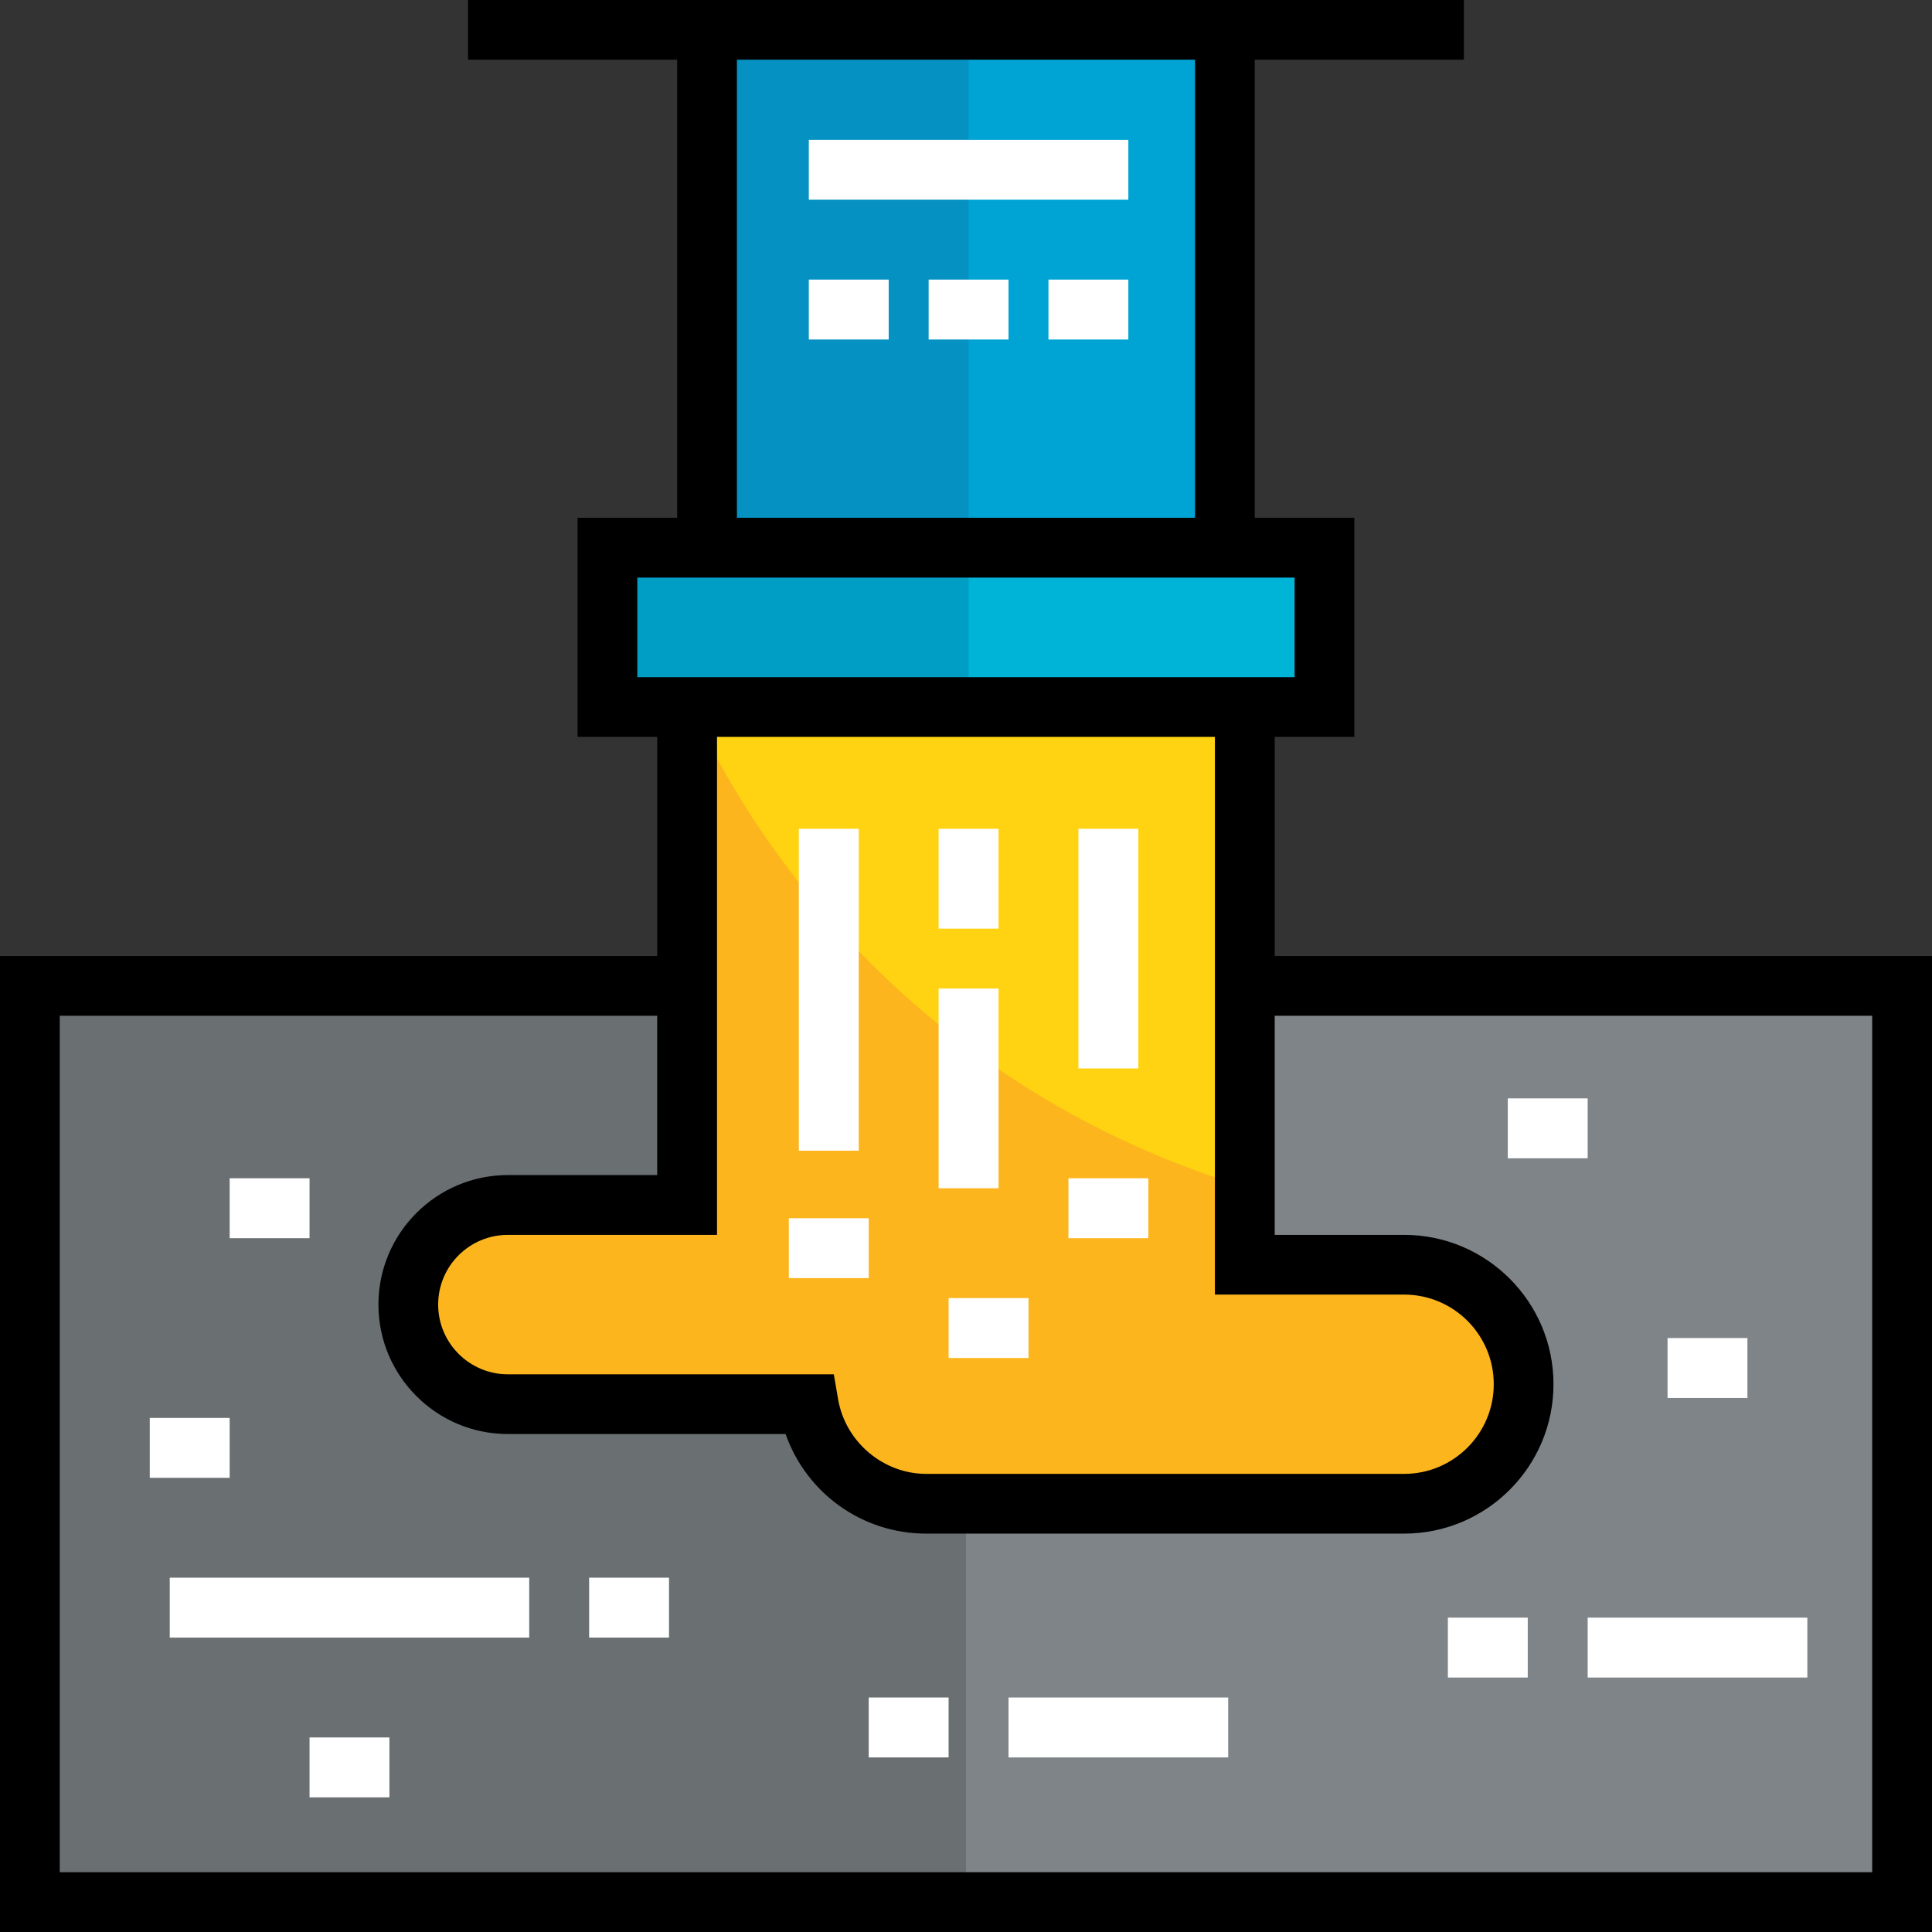 <?xml version='1.0' encoding='iso-8859-1'?>
<!-- Uploaded to: SVG Repo, www.svgrepo.com, Generator: SVG Repo Mixer Tools -->
<svg height="24" id="Layer_1" version="1.1" width="24" xml:space="preserve" xmlns="http://www.w3.org/2000/svg" xmlns:atv="http://webmi.atvise.com/2007/svgext" xmlns:xlink="http://www.w3.org/1999/xlink">
 <rect width="100%" height="100%" fill="#333333" stroke="none"/>
 <defs/>
 <rect atv:refpx="12" atv:refpy="3.588" fill="#00A4D4" height="6.433" id="id_0" width="6.433" x="8.783" y="0.371"/>
 <polygon atv:refpx="12" atv:refpy="7.794" fill="#00B4D7" id="id_1" points="16.453,6.804 16.453,8.783 15.463,8.783 8.536,8.783 7.546,8.783 7.546,6.804 8.783,6.804 15.216,6.804"/>
 <path atv:refpx="12" atv:refpy="13.732" d="M17.443,15.711L15.463,15.711L15.463,12.247L15.463,8.783L8.536,8.783L8.536,12.247L8.536,14.969L6.309,14.969C5.626,14.969 5.072,15.523 5.072,16.206C5.072,16.889 5.626,17.443 6.309,17.443L10.045,17.443C10.164,18.141 10.772,18.68 11.505,18.68L17.443,18.68C18.259,18.68 18.927,18.012 18.927,17.195C18.927,16.379 18.259,15.711 17.443,15.711" fill="#FFD311" id="id_2"/>
 <path atv:refpx="12" atv:refpy="17.938" d="M0.371,23.628L0.371,12.247L8.536,12.247L8.536,14.969L6.309,14.969C5.626,14.969 5.072,15.523 5.072,16.206C5.072,16.889 5.626,17.443 6.309,17.443L10.045,17.443C10.164,18.141 10.772,18.68 11.505,18.68L17.443,18.68C18.259,18.68 18.927,18.012 18.927,17.195C18.927,16.379 18.259,15.711 17.443,15.711L15.463,15.711L15.463,14.969L15.463,12.247L23.628,12.247L23.628,23.628Z" fill="#7E8488" id="id_3"/>
 <rect atv:refpx="10.408" atv:refpy="3.588" fill="#0592C2" height="6.433" id="id_4" width="3.25" x="8.783" y="0.371"/>
 <polygon atv:refpx="9.79" atv:refpy="7.794" fill="#009EC5" id="id_5" points="8.783,6.804 7.546,6.804 7.546,8.783 8.536,8.783 12.033,8.783 12.033,6.804"/>
 <path atv:refpx="12" atv:refpy="13.732" d="M17.443,15.711L15.463,15.711L15.463,14.743C12.41,13.825 9.913,11.633 8.585,8.783L8.536,8.783L8.536,12.247L8.536,14.969L6.309,14.969C5.626,14.969 5.072,15.523 5.072,16.206C5.072,16.889 5.626,17.443 6.309,17.443L10.045,17.443C10.164,18.141 10.772,18.68 11.505,18.68L17.443,18.68C18.259,18.68 18.927,18.012 18.927,17.195C18.927,16.379 18.259,15.711 17.443,15.711" fill="#FDB51E" id="id_6"/>
 <path atv:refpx="6.186" atv:refpy="17.938" d="M11.505,18.68C10.772,18.68 10.164,18.141 10.045,17.443L6.309,17.443C5.626,17.443 5.072,16.889 5.072,16.206C5.072,15.523 5.626,14.969 6.309,14.969L8.536,14.969L8.536,12.247L0.371,12.247L0.371,23.628L12,23.628L12,18.68Z" fill="#6A6F72" id="id_7"/>
 <g atv:refpx="12.124" atv:refpy="12" id="id_31" transform="matrix(0.047,0,0,0.047,0,0)">
  <rect atv:refpx="256" atv:refpy="44.865" fill="#FFFFFF" height="15.835" id="id_8" width="84.454" x="213.773" y="36.948"/>
  <rect atv:refpx="224.329" atv:refpy="81.815" fill="#FFFFFF" height="15.835" id="id_9" width="21.113" x="213.773" y="73.897"/>
  <rect atv:refpx="256" atv:refpy="81.815" fill="#FFFFFF" height="15.835" id="id_10" width="21.113" x="245.443" y="73.897"/>
  <rect atv:refpx="287.669" atv:refpy="81.815" fill="#FFFFFF" height="15.835" id="id_11" width="21.113" x="277.113" y="73.897"/>
  <rect atv:refpx="219.051" atv:refpy="261.596" fill="#FFFFFF" height="85.087" id="id_12" width="15.835" x="211.134" y="219.052"/>
  <rect atv:refpx="292.949" atv:refpy="250.722" fill="#FFFFFF" height="63.34" id="id_13" width="15.835" x="285.031" y="219.052"/>
  <rect atv:refpx="255.999" atv:refpy="232.248" fill="#FFFFFF" height="26.392" id="id_14" width="15.835" x="248.082" y="219.052"/>
  <rect atv:refpx="255.999" atv:refpy="287.67" fill="#FFFFFF" height="52.784" id="id_15" width="15.835" x="248.082" y="261.278"/>
  <rect atv:refpx="219.052" atv:refpy="329.897" fill="#FFFFFF" height="15.835" id="id_16" width="21.113" x="208.495" y="321.979"/>
  <rect atv:refpx="261.279" atv:refpy="351.011" fill="#FFFFFF" height="15.835" id="id_17" width="21.113" x="250.722" y="343.093"/>
  <rect atv:refpx="292.948" atv:refpy="319.341" fill="#FFFFFF" height="15.835" id="id_18" width="21.113" x="282.392" y="311.423"/>
  <rect atv:refpx="92.371" atv:refpy="424.908" fill="#FFFFFF" height="15.835" id="id_19" width="95.01" x="44.866" y="416.99"/>
  <rect atv:refpx="166.268" atv:refpy="424.908" fill="#FFFFFF" height="15.835" id="id_20" width="21.113" x="155.711" y="416.99"/>
  <rect atv:refpx="50.145" atv:refpy="382.68" fill="#FFFFFF" height="15.835" id="id_21" width="21.113" x="39.588" y="374.763"/>
  <rect atv:refpx="71.257" atv:refpy="319.341" fill="#FFFFFF" height="15.835" id="id_22" width="21.113" x="60.701" y="311.423"/>
  <rect atv:refpx="92.37" atv:refpy="467.135" fill="#FFFFFF" height="15.835" id="id_23" width="21.113" x="81.814" y="459.217"/>
  <rect atv:refpx="409.072" atv:refpy="298.227" fill="#FFFFFF" height="15.835" id="id_24" width="21.113" x="398.515" y="290.309"/>
  <rect atv:refpx="451.298" atv:refpy="361.567" fill="#FFFFFF" height="15.835" id="id_25" width="21.113" x="440.742" y="353.65"/>
  <rect atv:refpx="295.588" atv:refpy="456.578" fill="#FFFFFF" height="15.835" id="id_26" width="58.062" x="266.557" y="448.66"/>
  <rect atv:refpx="240.165" atv:refpy="456.578" fill="#FFFFFF" height="15.835" id="id_27" width="21.113" x="229.608" y="448.66"/>
  <rect atv:refpx="448.66" atv:refpy="435.464" fill="#FFFFFF" height="15.835" id="id_28" width="58.062" x="419.629" y="427.546"/>
  <rect atv:refpx="393.236" atv:refpy="435.464" fill="#FFFFFF" height="15.835" id="id_29" width="21.113" x="382.68" y="427.546"/>
 </g>
 <path atv:refpx="12" atv:refpy="12" d="M15.835,11.876L15.835,9.154L16.824,9.154L16.824,6.432L15.587,6.432L15.587,0.742L18.185,0.742L18.185,0L5.814,0L5.814,0.742L8.412,0.742L8.412,6.432L7.175,6.432L7.175,9.154L8.164,9.154L8.164,11.876L0,11.876L0,24L24,24L24,11.876ZM9.154,0.742L14.845,0.742L14.845,6.432L9.154,6.432ZM7.917,7.175L16.082,7.175L16.082,8.412L7.917,8.412ZM15.092,9.154L15.092,16.082L17.443,16.082C18.057,16.082 18.556,16.581 18.556,17.195C18.556,17.809 18.057,18.309 17.443,18.309L11.505,18.309C10.971,18.309 10.501,17.91 10.411,17.381L10.358,17.072L6.309,17.072C5.831,17.072 5.443,16.683 5.443,16.206C5.443,15.728 5.831,15.34 6.309,15.34L8.907,15.34L8.907,9.154ZM23.257,23.257L0.742,23.257L0.742,12.618L8.164,12.618L8.164,14.597L6.309,14.597C5.422,14.597 4.701,15.319 4.701,16.206C4.701,17.093 5.422,17.814 6.309,17.814L9.759,17.814C10.016,18.546 10.707,19.051 11.505,19.051L17.443,19.051C18.466,19.051 19.298,18.219 19.298,17.195C19.298,16.172 18.466,15.34 17.443,15.34L15.835,15.34L15.835,12.618L23.257,12.618Z" id="id_30"/>
</svg>
